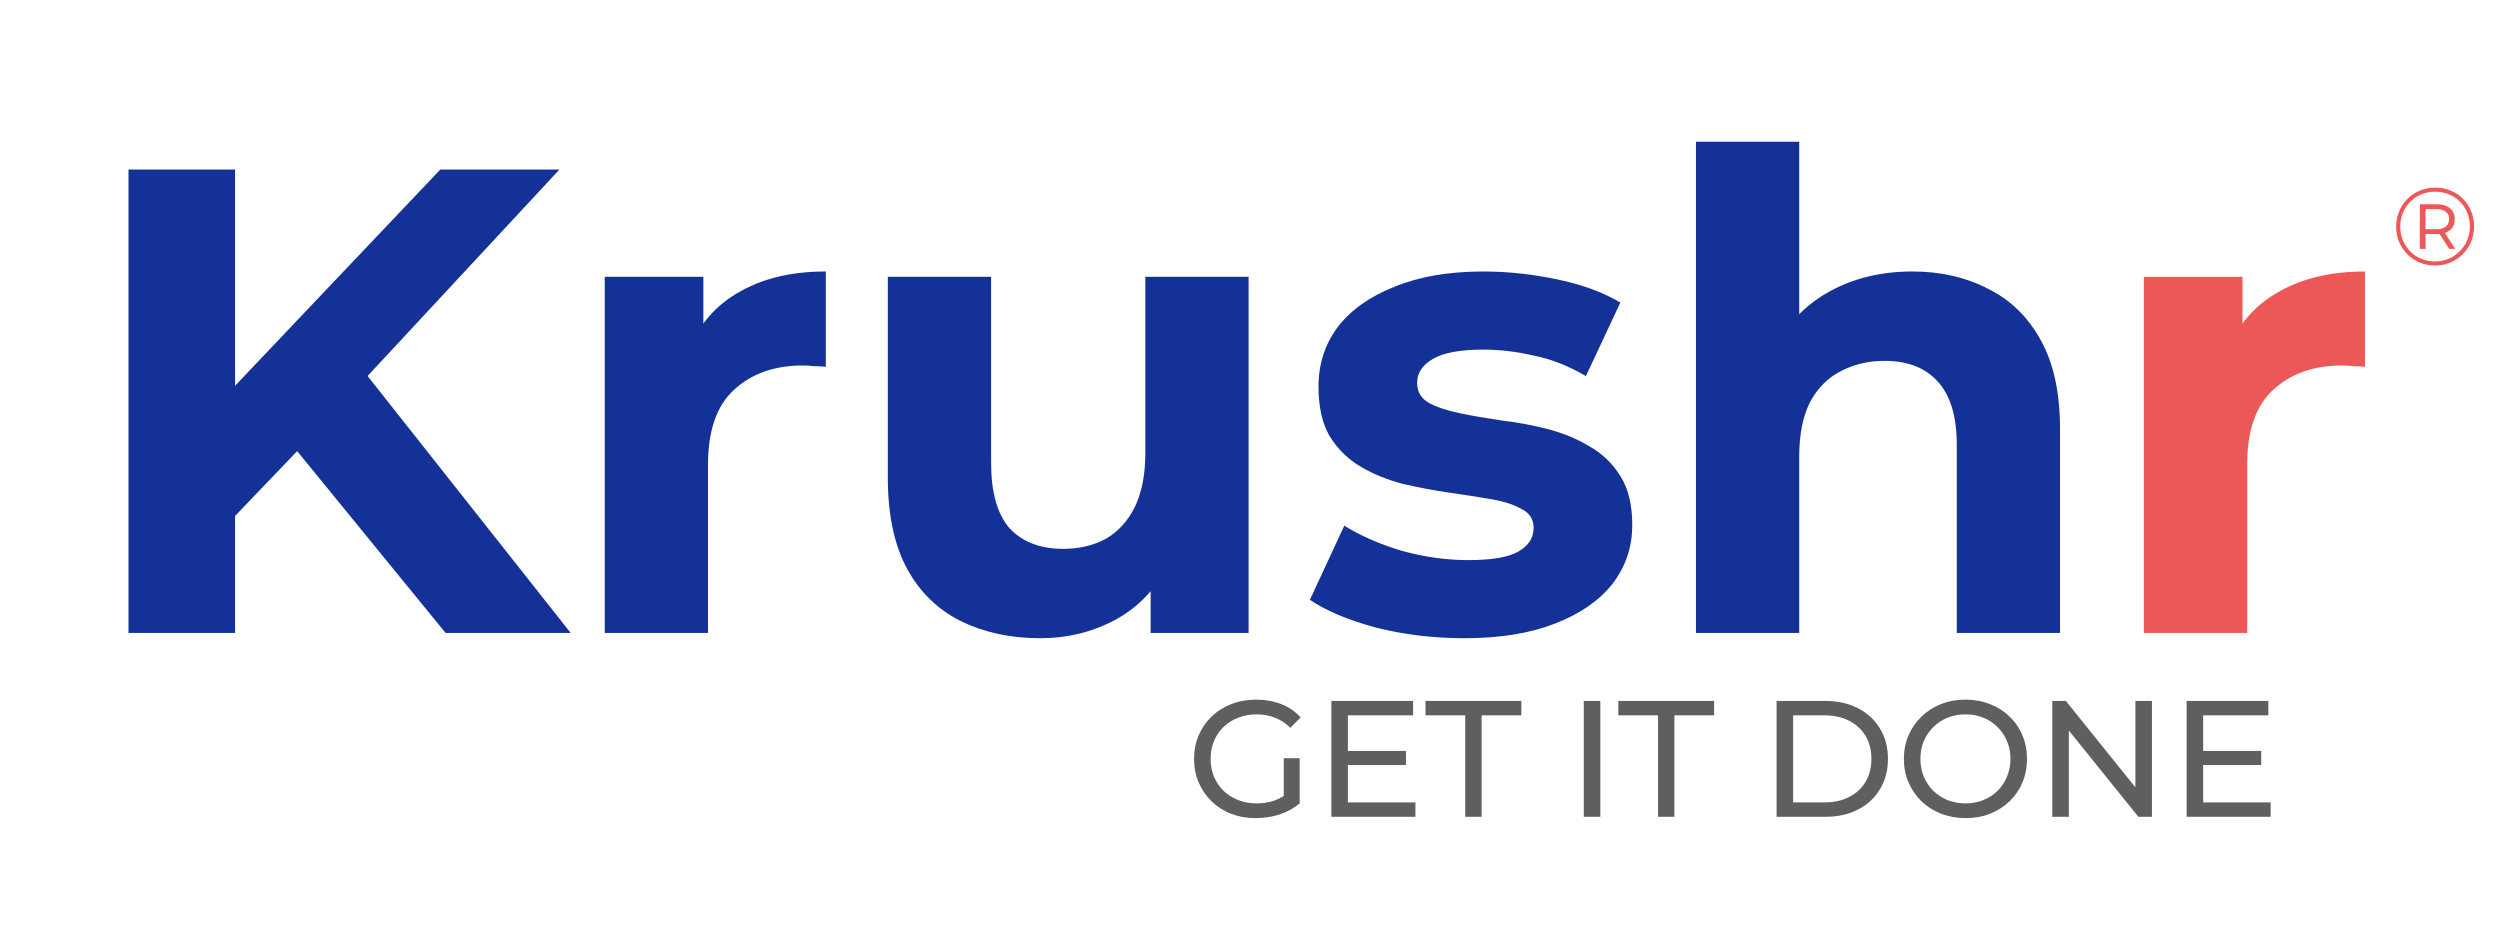 <?xml version="1.0" standalone="no"?>
<!DOCTYPE svg PUBLIC "-//W3C//DTD SVG 1.0//EN" "http://www.w3.org/TR/2001/REC-SVG-20010904/DTD/svg10.dtd">
<svg xmlns="http://www.w3.org/2000/svg" xmlns:xlink="http://www.w3.org/1999/xlink" id="body_1" width="107" height="40">

<g transform="matrix(1.574 0 0 1.574 -0 0.331)">
    <path d="M6.104 14.12L5.942 10.754L11.972 4.4L15.212 4.4L9.776 10.25L8.156 11.978L6.104 14.12zM3.494 17L3.494 4.4L6.392 4.4L6.392 17L3.494 17zM12.116 17L7.634 11.51L9.542 9.44L15.518 17L12.116 17zM16.444 17L16.444 7.316L19.126 7.316L19.126 10.052L18.748 9.26C 19.036 8.576 19.498 8.06 20.134 7.712C 20.77 7.352 21.544 7.172 22.456 7.172L22.456 7.172L22.456 9.764C 22.336 9.752 22.228 9.746 22.132 9.746C 22.036 9.734 21.934 9.728 21.826 9.728C 21.058 9.728 20.434 9.95 19.954 10.394C 19.486 10.826 19.252 11.504 19.252 12.428L19.252 12.428L19.252 17L16.444 17zM28.282 17.144C 27.478 17.144 26.758 16.988 26.122 16.676C 25.498 16.364 25.012 15.89 24.664 15.254C 24.316 14.606 24.142 13.784 24.142 12.788L24.142 12.788L24.142 7.316L26.95 7.316L26.95 12.374C 26.95 13.178 27.118 13.772 27.454 14.156C 27.802 14.528 28.288 14.714 28.912 14.714C 29.344 14.714 29.728 14.624 30.064 14.444C 30.4 14.252 30.664 13.964 30.856 13.58C 31.048 13.184 31.144 12.692 31.144 12.104L31.144 12.104L31.144 7.316L33.952 7.316L33.952 17L31.288 17L31.288 14.336L31.774 15.11C 31.45 15.782 30.97 16.292 30.334 16.64C 29.71 16.976 29.026 17.144 28.282 17.144zM39.812 17.144C 38.984 17.144 38.186 17.048 37.418 16.856C 36.662 16.652 36.062 16.4 35.618 16.1L35.618 16.1L36.554 14.084C 36.998 14.36 37.52 14.588 38.12 14.768C 38.732 14.936 39.332 15.02 39.92 15.02C 40.568 15.02 41.024 14.942 41.288 14.786C 41.564 14.63 41.702 14.414 41.702 14.138C 41.702 13.91 41.594 13.742 41.378 13.634C 41.174 13.514 40.898 13.424 40.55 13.364C 40.202 13.304 39.818 13.244 39.398 13.184C 38.99 13.124 38.576 13.046 38.156 12.95C 37.736 12.842 37.352 12.686 37.004 12.482C 36.656 12.278 36.374 12.002 36.158 11.654C 35.954 11.306 35.852 10.856 35.852 10.304C 35.852 9.692 36.026 9.152 36.374 8.684C 36.734 8.216 37.25 7.85 37.922 7.586C 38.594 7.31 39.398 7.172 40.334 7.172C 40.994 7.172 41.666 7.244 42.35 7.388C 43.034 7.532 43.604 7.742 44.06 8.018L44.06 8.018L43.124 10.016C 42.656 9.74 42.182 9.554 41.702 9.458C 41.234 9.35 40.778 9.296 40.334 9.296C 39.71 9.296 39.254 9.38 38.966 9.548C 38.678 9.716 38.534 9.932 38.534 10.196C 38.534 10.436 38.636 10.616 38.84 10.736C 39.056 10.856 39.338 10.952 39.686 11.024C 40.034 11.096 40.412 11.162 40.82 11.222C 41.24 11.27 41.66 11.348 42.08 11.456C 42.5 11.564 42.878 11.72 43.214 11.924C 43.562 12.116 43.844 12.386 44.06 12.734C 44.276 13.07 44.384 13.514 44.384 14.066C 44.384 14.666 44.204 15.2 43.844 15.668C 43.484 16.124 42.962 16.484 42.278 16.748C 41.606 17.012 40.784 17.144 39.812 17.144zM52.002 7.172C 52.77 7.172 53.454 7.328 54.054 7.64C 54.666 7.94 55.146 8.408 55.494 9.044C 55.842 9.668 56.016 10.472 56.016 11.456L56.016 11.456L56.016 17L53.208 17L53.208 11.888C 53.208 11.108 53.034 10.532 52.686 10.16C 52.35 9.788 51.87 9.602 51.246 9.602C 50.802 9.602 50.4 9.698 50.04 9.89C 49.692 10.07 49.416 10.352 49.212 10.736C 49.02 11.12 48.924 11.612 48.924 12.212L48.924 12.212L48.924 17L46.116 17L46.116 3.644L48.924 3.644L48.924 9.998L48.294 9.188C 48.642 8.54 49.14 8.042 49.788 7.694C 50.436 7.346 51.174 7.172 52.002 7.172z" stroke="none" fill="#143197" fill-rule="nonzero" />
    <path d="M34.148 22.036C 33.905 22.036 33.681 21.997 33.477 21.919C 33.273 21.838 33.096 21.726 32.946 21.581C 32.796 21.434 32.679 21.264 32.595 21.069C 32.511 20.873 32.469 20.659 32.469 20.425C 32.469 20.191 32.511 19.977 32.595 19.782C 32.679 19.587 32.796 19.417 32.946 19.273C 33.099 19.126 33.278 19.014 33.482 18.936C 33.686 18.855 33.911 18.814 34.157 18.814C 34.406 18.814 34.634 18.855 34.841 18.936C 35.048 19.017 35.223 19.138 35.367 19.3L35.367 19.3L35.088 19.579C 34.959 19.453 34.818 19.361 34.665 19.305C 34.515 19.244 34.352 19.215 34.175 19.215C 33.995 19.215 33.827 19.244 33.671 19.305C 33.518 19.364 33.384 19.448 33.27 19.556C 33.159 19.665 33.072 19.794 33.009 19.944C 32.949 20.09 32.919 20.251 32.919 20.425C 32.919 20.596 32.949 20.756 33.009 20.907C 33.072 21.053 33.159 21.183 33.27 21.294C 33.384 21.401 33.518 21.485 33.671 21.546C 33.824 21.605 33.99 21.636 34.17 21.636C 34.338 21.636 34.499 21.61 34.652 21.559C 34.808 21.505 34.952 21.416 35.084 21.294L35.084 21.294L35.34 21.636C 35.184 21.767 35.001 21.868 34.791 21.937C 34.584 22.003 34.37 22.036 34.148 22.036zM34.908 21.577L34.908 20.407L35.34 20.407L35.34 21.636L34.908 21.577zM36.611 20.209L38.231 20.209L38.231 20.591L36.611 20.591L36.611 20.209zM36.652 21.608L38.488 21.608L38.488 22L36.202 22L36.202 18.85L38.425 18.85L38.425 19.241L36.652 19.241L36.652 21.608zM39.842 22L39.842 19.241L38.762 19.241L38.762 18.85L41.368 18.85L41.368 19.241L40.288 19.241L40.288 22L39.842 22zM43.066 22L43.066 18.85L43.516 18.85L43.516 22L43.066 22zM45.085 22L45.085 19.241L44.005 19.241L44.005 18.85L46.61 18.85L46.61 19.241L45.53 19.241L45.53 22L45.085 22zM48.309 22L48.309 18.85L49.636 18.85C 49.972 18.85 50.268 18.916 50.523 19.048C 50.781 19.18 50.98 19.364 51.121 19.602C 51.265 19.838 51.337 20.113 51.337 20.425C 51.337 20.737 51.265 21.012 51.121 21.248C 50.98 21.485 50.781 21.67 50.523 21.802C 50.268 21.934 49.972 22 49.636 22L49.636 22L48.309 22zM48.759 21.608L49.609 21.608C 49.87 21.608 50.095 21.559 50.284 21.46C 50.476 21.361 50.625 21.223 50.73 21.046C 50.835 20.866 50.887 20.659 50.887 20.425C 50.887 20.188 50.835 19.981 50.73 19.804C 50.625 19.627 50.476 19.489 50.284 19.39C 50.095 19.291 49.87 19.241 49.609 19.241L49.609 19.241L48.759 19.241L48.759 21.608zM53.449 22.036C 53.209 22.036 52.985 21.995 52.778 21.915C 52.574 21.834 52.397 21.721 52.247 21.577C 52.097 21.43 51.98 21.259 51.896 21.064C 51.812 20.869 51.77 20.656 51.77 20.425C 51.77 20.194 51.812 19.981 51.896 19.786C 51.98 19.591 52.097 19.422 52.247 19.277C 52.397 19.131 52.574 19.017 52.778 18.936C 52.982 18.855 53.206 18.814 53.449 18.814C 53.689 18.814 53.909 18.855 54.11 18.936C 54.314 19.014 54.491 19.126 54.641 19.273C 54.794 19.417 54.911 19.587 54.992 19.782C 55.076 19.977 55.118 20.191 55.118 20.425C 55.118 20.659 55.076 20.873 54.992 21.069C 54.911 21.264 54.794 21.434 54.641 21.581C 54.491 21.726 54.314 21.838 54.11 21.919C 53.909 21.997 53.689 22.036 53.449 22.036zM53.449 21.636C 53.623 21.636 53.783 21.605 53.93 21.546C 54.08 21.485 54.209 21.401 54.317 21.294C 54.428 21.183 54.514 21.053 54.574 20.907C 54.637 20.759 54.668 20.599 54.668 20.425C 54.668 20.251 54.637 20.09 54.574 19.944C 54.514 19.797 54.428 19.669 54.317 19.561C 54.209 19.45 54.08 19.364 53.93 19.305C 53.783 19.244 53.623 19.215 53.449 19.215C 53.272 19.215 53.108 19.244 52.958 19.305C 52.811 19.364 52.682 19.45 52.571 19.561C 52.46 19.669 52.373 19.797 52.31 19.944C 52.25 20.09 52.22 20.251 52.22 20.425C 52.22 20.599 52.25 20.759 52.31 20.907C 52.373 21.053 52.46 21.183 52.571 21.294C 52.682 21.401 52.811 21.485 52.958 21.546C 53.108 21.605 53.272 21.636 53.449 21.636zM55.806 22L55.806 18.85L56.175 18.85L58.258 21.438L58.065 21.438L58.065 18.85L58.515 18.85L58.515 22L58.146 22L56.062 19.413L56.256 19.413L56.256 22L55.806 22zM59.867 20.209L61.487 20.209L61.487 20.591L59.867 20.591L59.867 20.209zM59.908 21.608L61.744 21.608L61.744 22L59.458 22L59.458 18.85L61.681 18.85L61.681 19.241L59.908 19.241L59.908 21.608z" stroke="none" fill="#5F5F5F" fill-rule="nonzero" />
    <path d="M58.296 17L58.296 7.316L60.978 7.316L60.978 10.052L60.6 9.26C 60.888 8.576 61.35 8.06 61.986 7.712C 62.622 7.352 63.396 7.172 64.308 7.172L64.308 7.172L64.308 9.764C 64.188 9.752 64.08 9.746 63.984 9.746C 63.888 9.734 63.786 9.728 63.678 9.728C 62.91 9.728 62.286 9.95 61.806 10.394C 61.338 10.826 61.104 11.504 61.104 12.428L61.104 12.428L61.104 17L58.296 17z" stroke="none" fill="#EB5857" fill-rule="nonzero" />
    <path d="M66.212 7.009C 66.062 7.009 65.923 6.982 65.795 6.928C 65.667 6.874 65.555 6.799 65.459 6.703C 65.363 6.605 65.288 6.492 65.234 6.364C 65.182 6.236 65.156 6.098 65.156 5.95C 65.156 5.802 65.183 5.664 65.237 5.536C 65.291 5.408 65.366 5.296 65.462 5.2C 65.558 5.102 65.67 5.026 65.798 4.972C 65.928 4.918 66.068 4.891 66.218 4.891C 66.368 4.891 66.507 4.918 66.635 4.972C 66.765 5.024 66.877 5.098 66.971 5.194C 67.067 5.29 67.141 5.402 67.193 5.53C 67.247 5.656 67.274 5.794 67.274 5.944C 67.274 6.094 67.247 6.234 67.193 6.364C 67.139 6.492 67.063 6.605 66.965 6.703C 66.869 6.799 66.757 6.874 66.629 6.928C 66.501 6.982 66.362 7.009 66.212 7.009zM66.599 6.556L66.296 6.088L66.458 6.088L66.761 6.556L66.599 6.556zM66.209 6.898C 66.345 6.898 66.47 6.874 66.584 6.826C 66.698 6.776 66.798 6.708 66.884 6.622C 66.972 6.536 67.04 6.435 67.088 6.319C 67.136 6.201 67.16 6.076 67.16 5.944C 67.16 5.81 67.136 5.686 67.088 5.572C 67.042 5.458 66.976 5.358 66.89 5.272C 66.806 5.186 66.706 5.12 66.59 5.074C 66.476 5.026 66.352 5.002 66.218 5.002C 66.082 5.002 65.956 5.026 65.84 5.074C 65.724 5.122 65.623 5.19 65.537 5.278C 65.453 5.364 65.387 5.464 65.339 5.578C 65.291 5.692 65.267 5.816 65.267 5.95C 65.267 6.082 65.291 6.206 65.339 6.322C 65.387 6.436 65.453 6.537 65.537 6.625C 65.623 6.711 65.723 6.778 65.837 6.826C 65.953 6.874 66.077 6.898 66.209 6.898zM65.801 6.556L65.801 5.344L66.269 5.344C 66.419 5.344 66.536 5.381 66.62 5.455C 66.706 5.527 66.749 5.624 66.749 5.746C 66.749 5.874 66.706 5.974 66.62 6.046C 66.536 6.118 66.419 6.154 66.269 6.154L66.269 6.154L65.957 6.154L65.957 6.556L65.801 6.556zM65.954 6.022L66.26 6.022C 66.366 6.022 66.448 5.998 66.506 5.95C 66.566 5.902 66.596 5.834 66.596 5.746C 66.596 5.66 66.566 5.594 66.506 5.548C 66.448 5.5 66.366 5.476 66.26 5.476L66.26 5.476L65.954 5.476L65.954 6.022z" stroke="none" fill="#EB5857" fill-rule="nonzero" />
</g>
</svg>